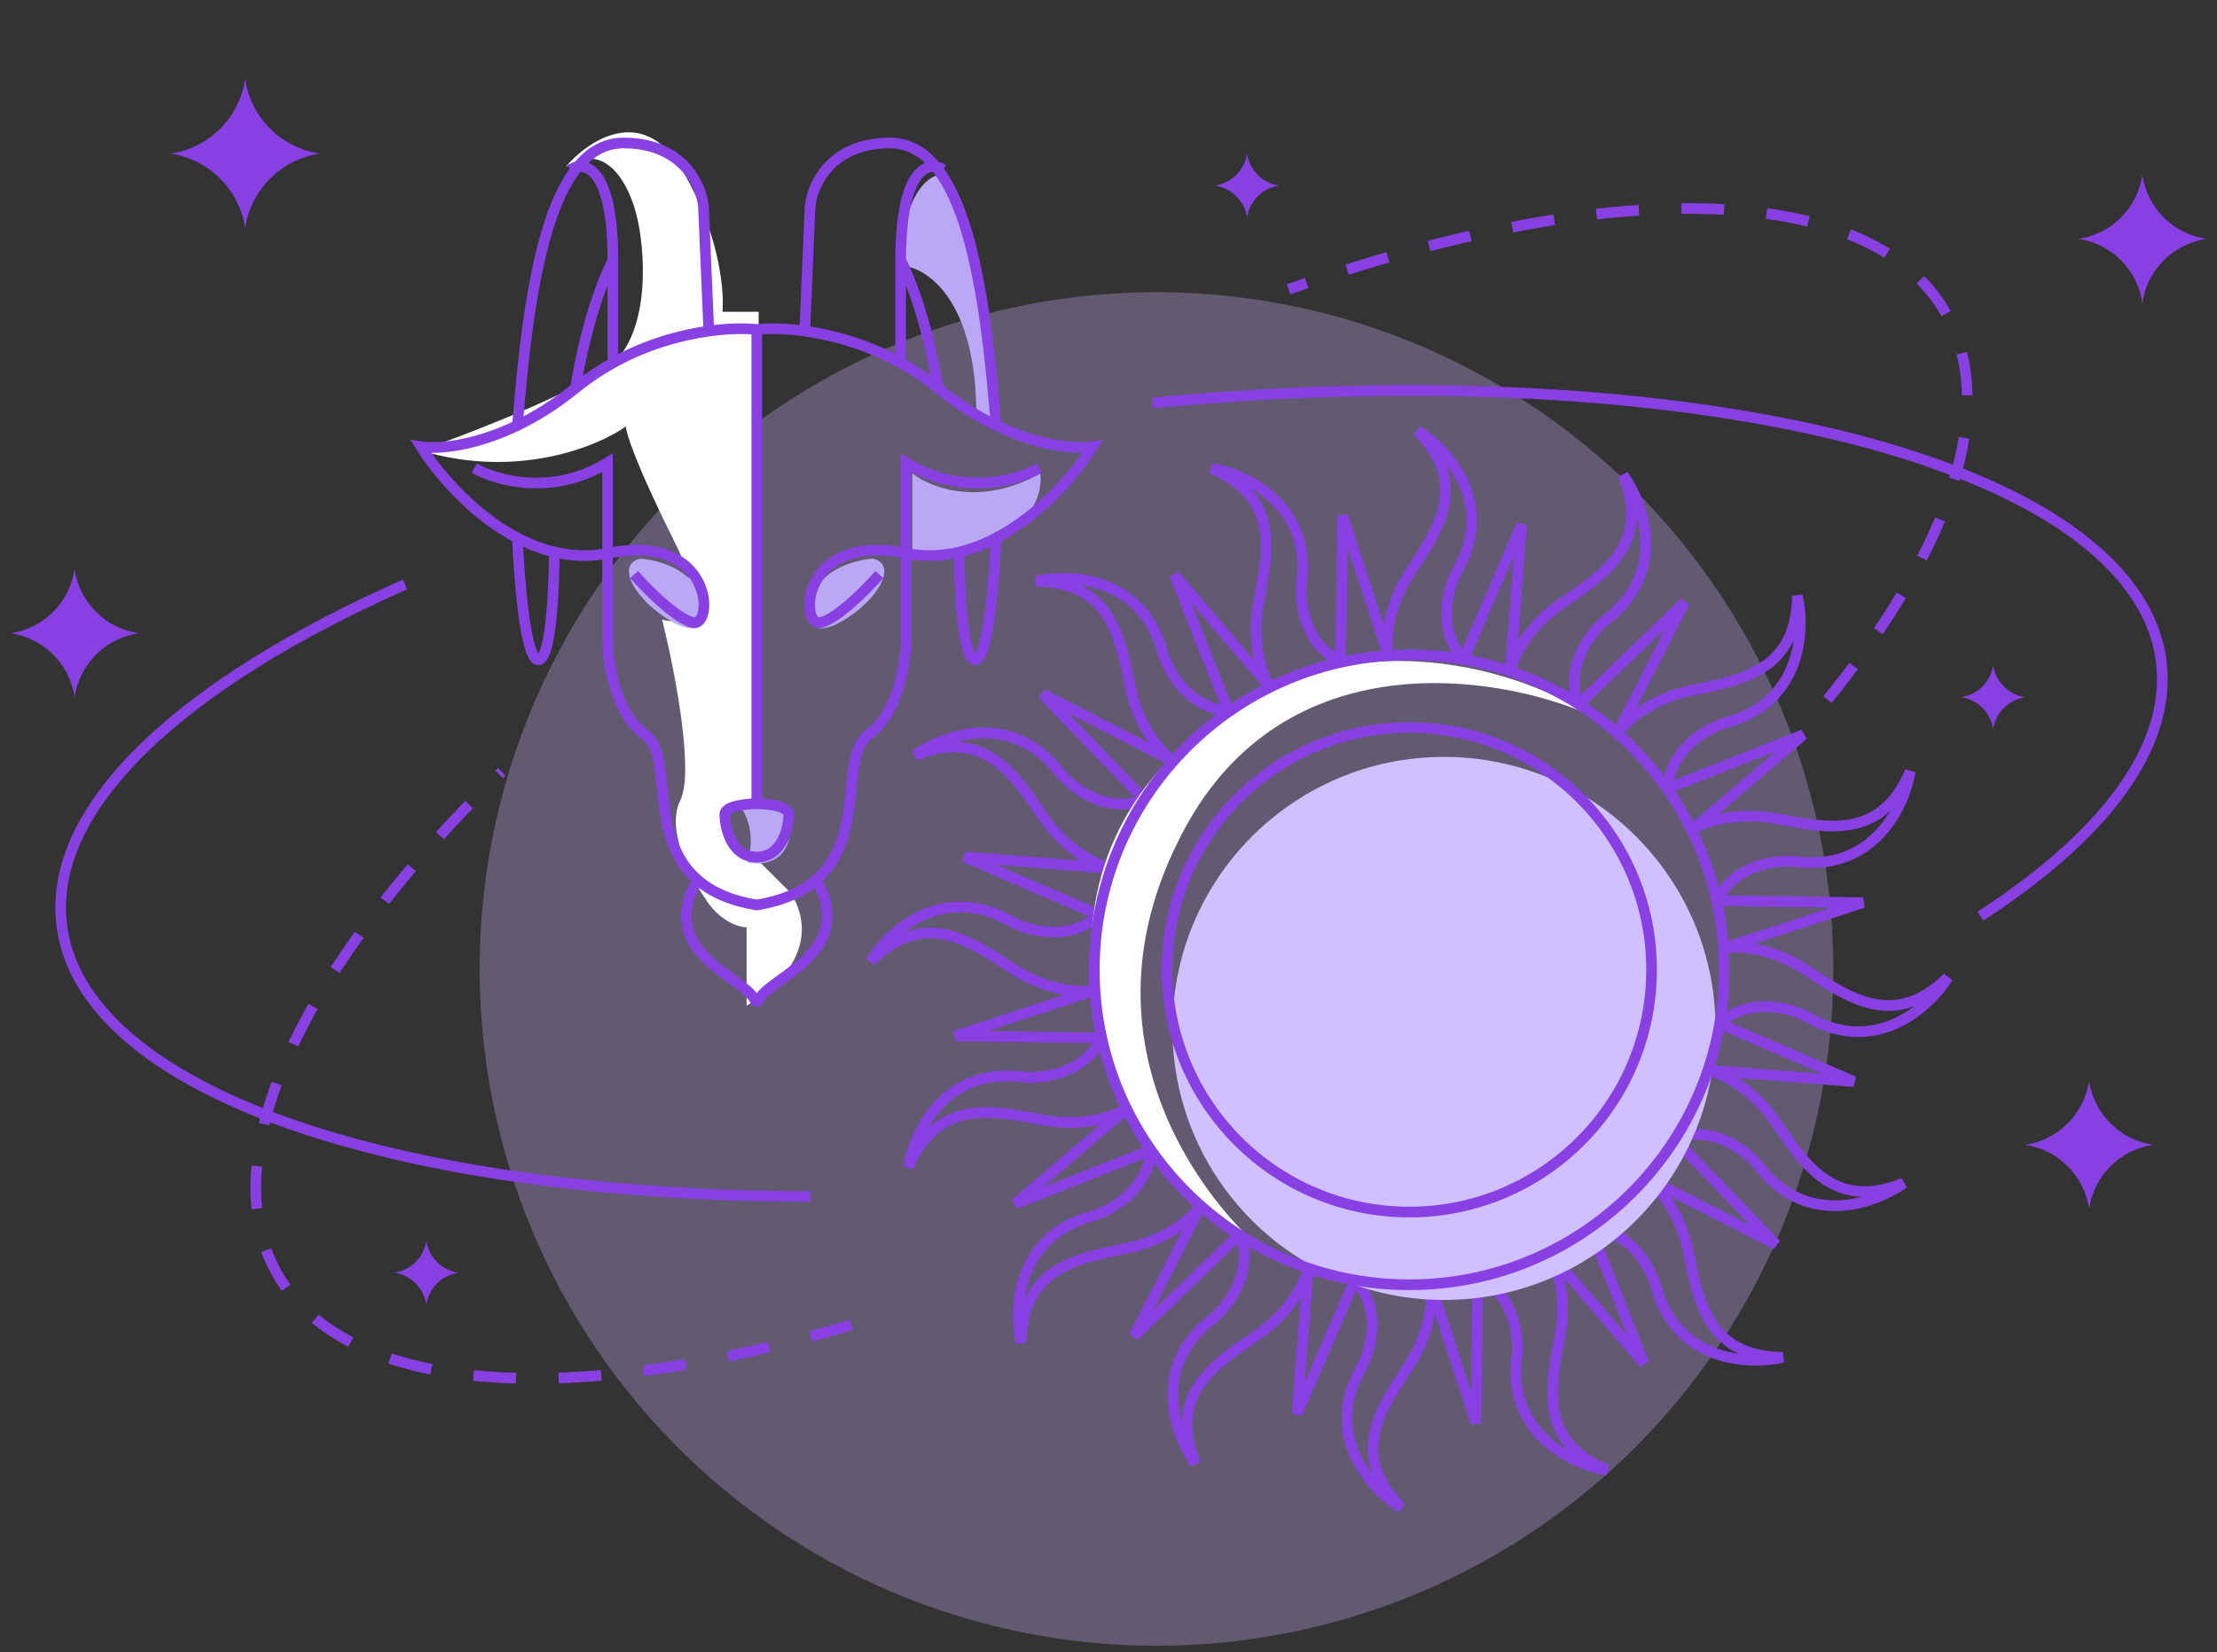 <svg xmlns="http://www.w3.org/2000/svg" width="208" height="155" viewBox="0 0 208 155" fill="none">
    <rect x="0" y="0" width="208" height="155" fill="#333333" stroke="none"/>
    <circle cx="108.5" cy="90.915" r="63.5" fill="#CCB4FF" fill-opacity="0.3"/>
    <path d="M70.046 87.003V94.363C76.84 90.287 75.519 85.493 74.009 83.606L70.612 80.209C68.347 80.209 67.781 79.076 67.781 76.812C67.781 75 70.045 74.925 71.178 75.113V29.254H67.781C67.969 27.178 67.441 21.554 63.818 15.666C60.194 9.778 55.137 13.213 53.061 15.666C57.137 12.949 59.288 17.931 59.855 20.762C60.609 24.347 60.987 32.198 56.458 34.916C51.928 37.633 43.247 40.955 39.473 42.276C48.531 44.993 56.08 41.898 58.722 40.011C58.722 40.577 59.628 43.522 63.252 50.768C66.875 58.015 64.006 58.695 62.119 58.129C63.252 62.658 65.177 72.396 63.818 75.113C62.459 77.831 64.761 82.285 66.082 84.172C67.441 86.437 69.291 87.003 70.046 87.003Z" fill="white"/>
    <path d="M97.597 44.415C91.998 47.615 87.264 45.748 85.597 44.415V52.415C95.998 52.015 97.931 46.915 97.597 44.415Z" fill="#BAA7F5"/>
    <path d="M84.597 24.915C84.597 18.515 86.931 16.582 88.097 16.415C92.097 22.415 93.431 34.915 93.597 40.415L91.597 38.915C91.597 28.115 86.931 25.082 84.597 24.915Z" fill="#BAA7F5"/>
    <path d="M76.097 58.415C75.297 54.015 79.618 52.582 81.879 52.415C84.16 52.915 82.598 55.915 79.598 57.915C77.198 59.515 76.264 58.915 76.097 58.415Z" fill="#BAA7F5"/>
    <path d="M65.871 58.415C66.671 54.015 62.35 52.582 60.089 52.415C57.808 52.915 59.37 55.915 62.37 57.915C64.77 59.515 65.704 58.915 65.871 58.415Z" fill="#BAA7F5"/>
    <path d="M70.098 80.915C70.898 78.515 70.098 76.582 69.598 75.915C72.579 75.515 73.84 76.415 74.098 76.915C74.498 80.915 71.598 81.249 70.098 80.915Z" fill="#BAA7F5"/>
    <path d="M71.001 30.915V75.415M71.001 30.915C69.967 30.8 68.388 30.8 66.501 31.062M71.001 30.915C72.034 30.8 73.613 30.8 75.501 31.062M71.001 75.415C70.001 75.415 68.001 75.615 68.001 76.415C68.001 77.415 68.501 80.415 71.001 80.415C73.501 80.415 74.001 77.415 74.001 76.415C74.001 75.615 72.001 75.415 71.001 75.415ZM54.001 36.415C52.114 37.948 50.268 39.084 48.548 39.915M54.001 36.415C55.14 35.489 56.318 34.708 57.501 34.052M54.001 36.415C54.334 34.082 55.501 28.415 57.501 24.415M59.501 53.915C60.667 55.248 63.401 58.015 65.001 58.415C67.001 58.915 67.001 49.915 57.001 51.915C55.276 52.26 53.597 52.177 52.001 51.795M44.501 43.915C46.501 45.082 51.8 46.615 57.001 43.415V59.915C57.001 62.082 57.7 66.915 60.501 68.915C63.275 70.897 60.709 78.532 65.501 82.61M65.501 82.61C66.754 83.677 68.512 84.5 71.001 84.915C73.489 84.5 75.247 83.677 76.501 82.61M65.501 82.61C65.001 83.212 64.1 84.915 64.501 86.915C65.3 90.915 71.001 92.415 71.001 94.415C71.001 92.415 76.701 90.915 77.501 86.915C77.9 84.915 77.001 83.212 76.501 82.61M66.501 31.062L66.001 19.415C65.834 17.415 64.1 13.415 58.501 13.415C51.501 13.415 49.595 26.915 48.548 39.915M66.501 31.062C63.883 31.425 60.673 32.291 57.501 34.052M48.548 39.915C44.43 41.904 41.029 42.15 39.501 41.915C41.056 44.403 44.352 48.285 48.548 50.478M48.548 50.478C48.699 54.29 49.3 61.915 50.501 61.915C51.7 61.915 52.001 55.169 52.001 51.795M48.548 50.478C49.642 51.05 50.798 51.508 52.001 51.795M53.501 15.915C54.834 15.082 57.501 15.615 57.501 24.415M57.501 24.415V34.052M88.001 36.415C89.887 37.948 91.733 39.084 93.453 39.915M88.001 36.415C86.861 35.489 85.683 34.708 84.501 34.052M88.001 36.415C87.667 34.082 86.501 28.415 84.501 24.415M82.501 53.915C81.334 55.248 78.6 58.015 77.001 58.415C75.001 58.915 75.001 49.915 85.001 51.915C86.725 52.26 88.404 52.177 90.001 51.795M97.501 43.915C95.501 45.082 90.201 46.615 85.001 43.415V59.915C85.001 62.082 84.3 66.915 81.501 68.915C78.726 70.897 81.292 78.532 76.501 82.61M75.501 31.062L76.001 19.415C76.167 17.415 77.9 13.415 83.501 13.415C90.501 13.415 92.406 26.915 93.453 39.915M75.501 31.062C78.118 31.425 81.328 32.291 84.501 34.052M93.453 39.915C97.571 41.904 100.972 42.15 102.5 41.915C100.945 44.403 97.649 48.285 93.453 50.478M93.453 50.478C93.302 54.29 92.701 61.915 91.501 61.915C90.3 61.915 90.001 55.169 90.001 51.795M93.453 50.478C92.359 51.05 91.203 51.508 90.001 51.795M88.501 15.915C87.167 15.082 84.501 15.615 84.501 24.415M84.501 24.415V34.052" stroke="#8840E3"/>
    <path d="M137.43 62.01C134.626 58.979 135.883 54.938 136.861 53.296C140.271 47.007 135.693 42.088 132.978 40.415C137.809 45.34 135.062 49.508 132.315 53.675C130.118 57.009 130.01 60.242 130.231 61.442L125.969 48.371L125.78 62.01M127.011 119.88C129.815 122.911 128.558 126.952 127.579 128.594C124.17 134.883 128.748 139.802 131.463 141.475C126.632 136.55 129.379 132.383 132.126 128.215C134.323 124.881 134.431 121.648 134.21 120.449L138.472 133.519L138.661 119.88" stroke="#8840E3"/>
    <path d="M148.119 66.214C146.691 62.341 149.4 59.089 150.933 57.948C156.493 53.446 154.149 47.148 152.282 44.562C154.857 50.962 150.723 53.759 146.589 56.556C143.282 58.794 141.944 61.739 141.688 62.931L142.76 49.225L137.359 61.751M116.322 115.676C117.75 119.55 115.041 122.801 113.508 123.942C107.949 128.445 110.292 134.742 112.159 137.328C109.584 130.928 113.718 128.131 117.852 125.334C121.159 123.097 122.497 120.152 122.753 118.959L121.681 132.665L127.082 120.14" stroke="#8840E3"/>
    <path d="M156.433 74.269C156.611 70.144 160.365 68.19 162.22 67.729C169.086 65.722 169.355 59.007 168.631 55.901C168.536 62.799 163.643 63.783 158.749 64.768C154.835 65.555 152.464 67.756 151.768 68.757L158.047 56.527L148.229 65.997M108.007 107.622C107.829 111.747 104.075 113.7 102.22 114.161C95.354 116.169 95.085 122.883 95.809 125.989C95.904 119.091 100.797 118.107 105.691 117.123C109.605 116.335 111.976 114.135 112.672 113.133L106.393 125.363L116.211 115.894" stroke="#8840E3"/>
    <path d="M160.956 84.726C162.688 80.979 166.903 80.599 168.794 80.878C175.908 81.632 178.709 75.524 179.221 72.376C176.51 78.719 171.61 77.769 166.71 76.82C162.79 76.06 159.761 77.193 158.736 77.855L169.193 68.931L156.513 73.957M103.485 97.164C101.753 100.912 97.538 101.291 95.647 101.013C88.533 100.259 85.731 106.367 85.22 109.515C87.931 103.171 92.831 104.121 97.731 105.071C101.651 105.831 104.68 104.697 105.705 104.035L95.248 112.96L107.928 107.934" stroke="#8840E3"/>
    <path d="M161.155 96.154C164.186 93.351 168.227 94.607 169.869 95.586C176.158 98.996 181.077 94.418 182.75 91.703C177.825 96.533 173.657 93.787 169.49 91.04C166.156 88.842 162.923 88.735 161.723 88.956L174.794 84.694L161.155 84.505M103.285 85.736C100.254 88.539 96.213 87.283 94.571 86.304C88.282 82.894 83.363 87.472 81.69 90.187C86.615 85.357 90.782 88.104 94.95 90.85C98.284 93.048 101.517 93.155 102.717 92.934L89.646 97.196L103.285 97.386" stroke="#8840E3"/>
    <path d="M156.951 106.844C160.824 105.416 164.076 108.125 165.217 109.658C169.719 115.217 176.017 112.873 178.603 111.007C172.203 113.581 169.406 109.447 166.609 105.313C164.372 102.006 161.426 100.668 160.234 100.413L173.94 101.484L161.414 96.083M107.489 75.046C103.615 76.475 100.364 73.766 99.223 72.233C94.72 66.673 88.423 69.017 85.837 70.884C92.237 68.309 95.034 72.443 97.831 76.577C100.068 79.884 103.013 81.222 104.206 81.478L90.5 80.406L103.025 85.807" stroke="#8840E3"/>
    <path d="M148.897 115.158C153.022 115.336 154.976 119.09 155.437 120.945C157.444 127.811 164.158 128.08 167.265 127.356C160.367 127.261 159.382 122.368 158.398 117.475C157.61 113.56 155.41 111.189 154.408 110.493L166.639 116.772L157.169 106.955M115.544 66.732C111.419 66.554 109.466 62.8 109.004 60.945C106.997 54.079 100.283 53.81 97.177 54.534C104.074 54.63 105.059 59.523 106.043 64.416C106.831 68.33 109.031 70.701 110.033 71.398L97.802 65.118L107.272 74.936" stroke="#8840E3"/>
    <path d="M138.439 119.68C142.187 121.413 142.566 125.628 142.288 127.519C141.534 134.633 147.642 137.434 150.79 137.945C144.446 135.235 145.396 130.335 146.346 125.435C147.106 121.515 145.972 118.485 145.31 117.46L154.235 127.918L149.209 115.238M126.001 62.21C122.254 60.477 121.874 56.263 122.153 54.372C122.907 47.258 116.799 44.456 113.651 43.945C119.994 46.656 119.045 51.556 118.095 56.456C117.335 60.376 118.468 63.405 119.13 64.43L110.206 53.972L115.232 66.653" stroke="#8840E3"/>
    <circle cx="135.476" cy="96.494" r="25.477" fill="#D0C0FF"/>
    <circle cx="132.22" cy="90.993" r="22.731" stroke="#8840E3"/>
    <path d="M111.131 77.782C99.241 99.862 116.792 115.715 117.358 116.281C106.035 110.619 93.579 85.708 111.131 69.856C125.172 57.174 142.269 62.684 149.063 67.025C140.382 63.25 120.642 60.118 111.131 77.782Z" fill="white"/>
    <circle cx="132.22" cy="90.993" r="29.551" stroke="#8840E3"/>
    <path d="M171.457 65.642C182.993 51.417 187.607 38.12 182.507 29.286C175.274 16.758 150.497 16.66 120.895 27.143M79.892 124.299C53.798 132.121 32.649 131.024 26.059 119.61C19.678 108.558 28.503 90.518 47.067 72.417" stroke="#8840E3" stroke-dasharray="4 4"/>
    <path d="M185.802 85.956C197.396 78.438 203.778 70.104 202.768 62.07C200.416 43.358 158.814 32.993 108.118 37.81M76.053 112.261C37.001 112.226 7.756 102.427 5.795 86.826C4.404 75.76 17.037 64.125 38 54.835" stroke="#8840E3"/>
    <path d="M23 7.415C23.535 11.037 26.379 13.88 30 14.415C26.379 14.95 23.535 17.794 23 21.415C22.465 17.794 19.621 14.95 16 14.415C19.621 13.88 22.465 11.037 23 7.415Z" fill="#8840E3"/>
    <path d="M7 53.415C7.458 56.519 9.896 58.957 13 59.415C9.896 59.874 7.458 62.311 7 65.415C6.542 62.311 4.104 59.874 1 59.415C4.104 58.957 6.542 56.519 7 53.415Z" fill="#8840E3"/>
    <path d="M40 116.415C40.229 117.967 41.448 119.186 43 119.415C41.448 119.644 40.229 120.863 40 122.415C39.771 120.863 38.552 119.644 37 119.415C38.552 119.186 39.771 117.967 40 116.415Z" fill="#8840E3"/>
    <path d="M187 62.415C187.229 63.967 188.448 65.186 190 65.415C188.448 65.644 187.229 66.863 187 68.415C186.771 66.863 185.552 65.644 184 65.415C185.552 65.186 186.771 63.967 187 62.415Z" fill="#8840E3"/>
    <path d="M201 16.415C201.458 19.519 203.896 21.957 207 22.415C203.896 22.874 201.458 25.311 201 28.415C200.542 25.311 198.104 22.874 195 22.415C198.104 21.957 200.542 19.519 201 16.415Z" fill="#8840E3"/>
    <path d="M196 101.415C196.458 104.519 198.896 106.957 202 107.415C198.896 107.874 196.458 110.311 196 113.415C195.542 110.311 193.104 107.874 190 107.415C193.104 106.957 195.542 104.519 196 101.415Z" fill="#8840E3"/>
    <path d="M117 14.415C117.229 15.967 118.448 17.186 120 17.415C118.448 17.644 117.229 18.863 117 20.415C116.771 18.863 115.552 17.644 114 17.415C115.552 17.186 116.771 15.967 117 14.415Z" fill="#8840E3"/>
</svg>